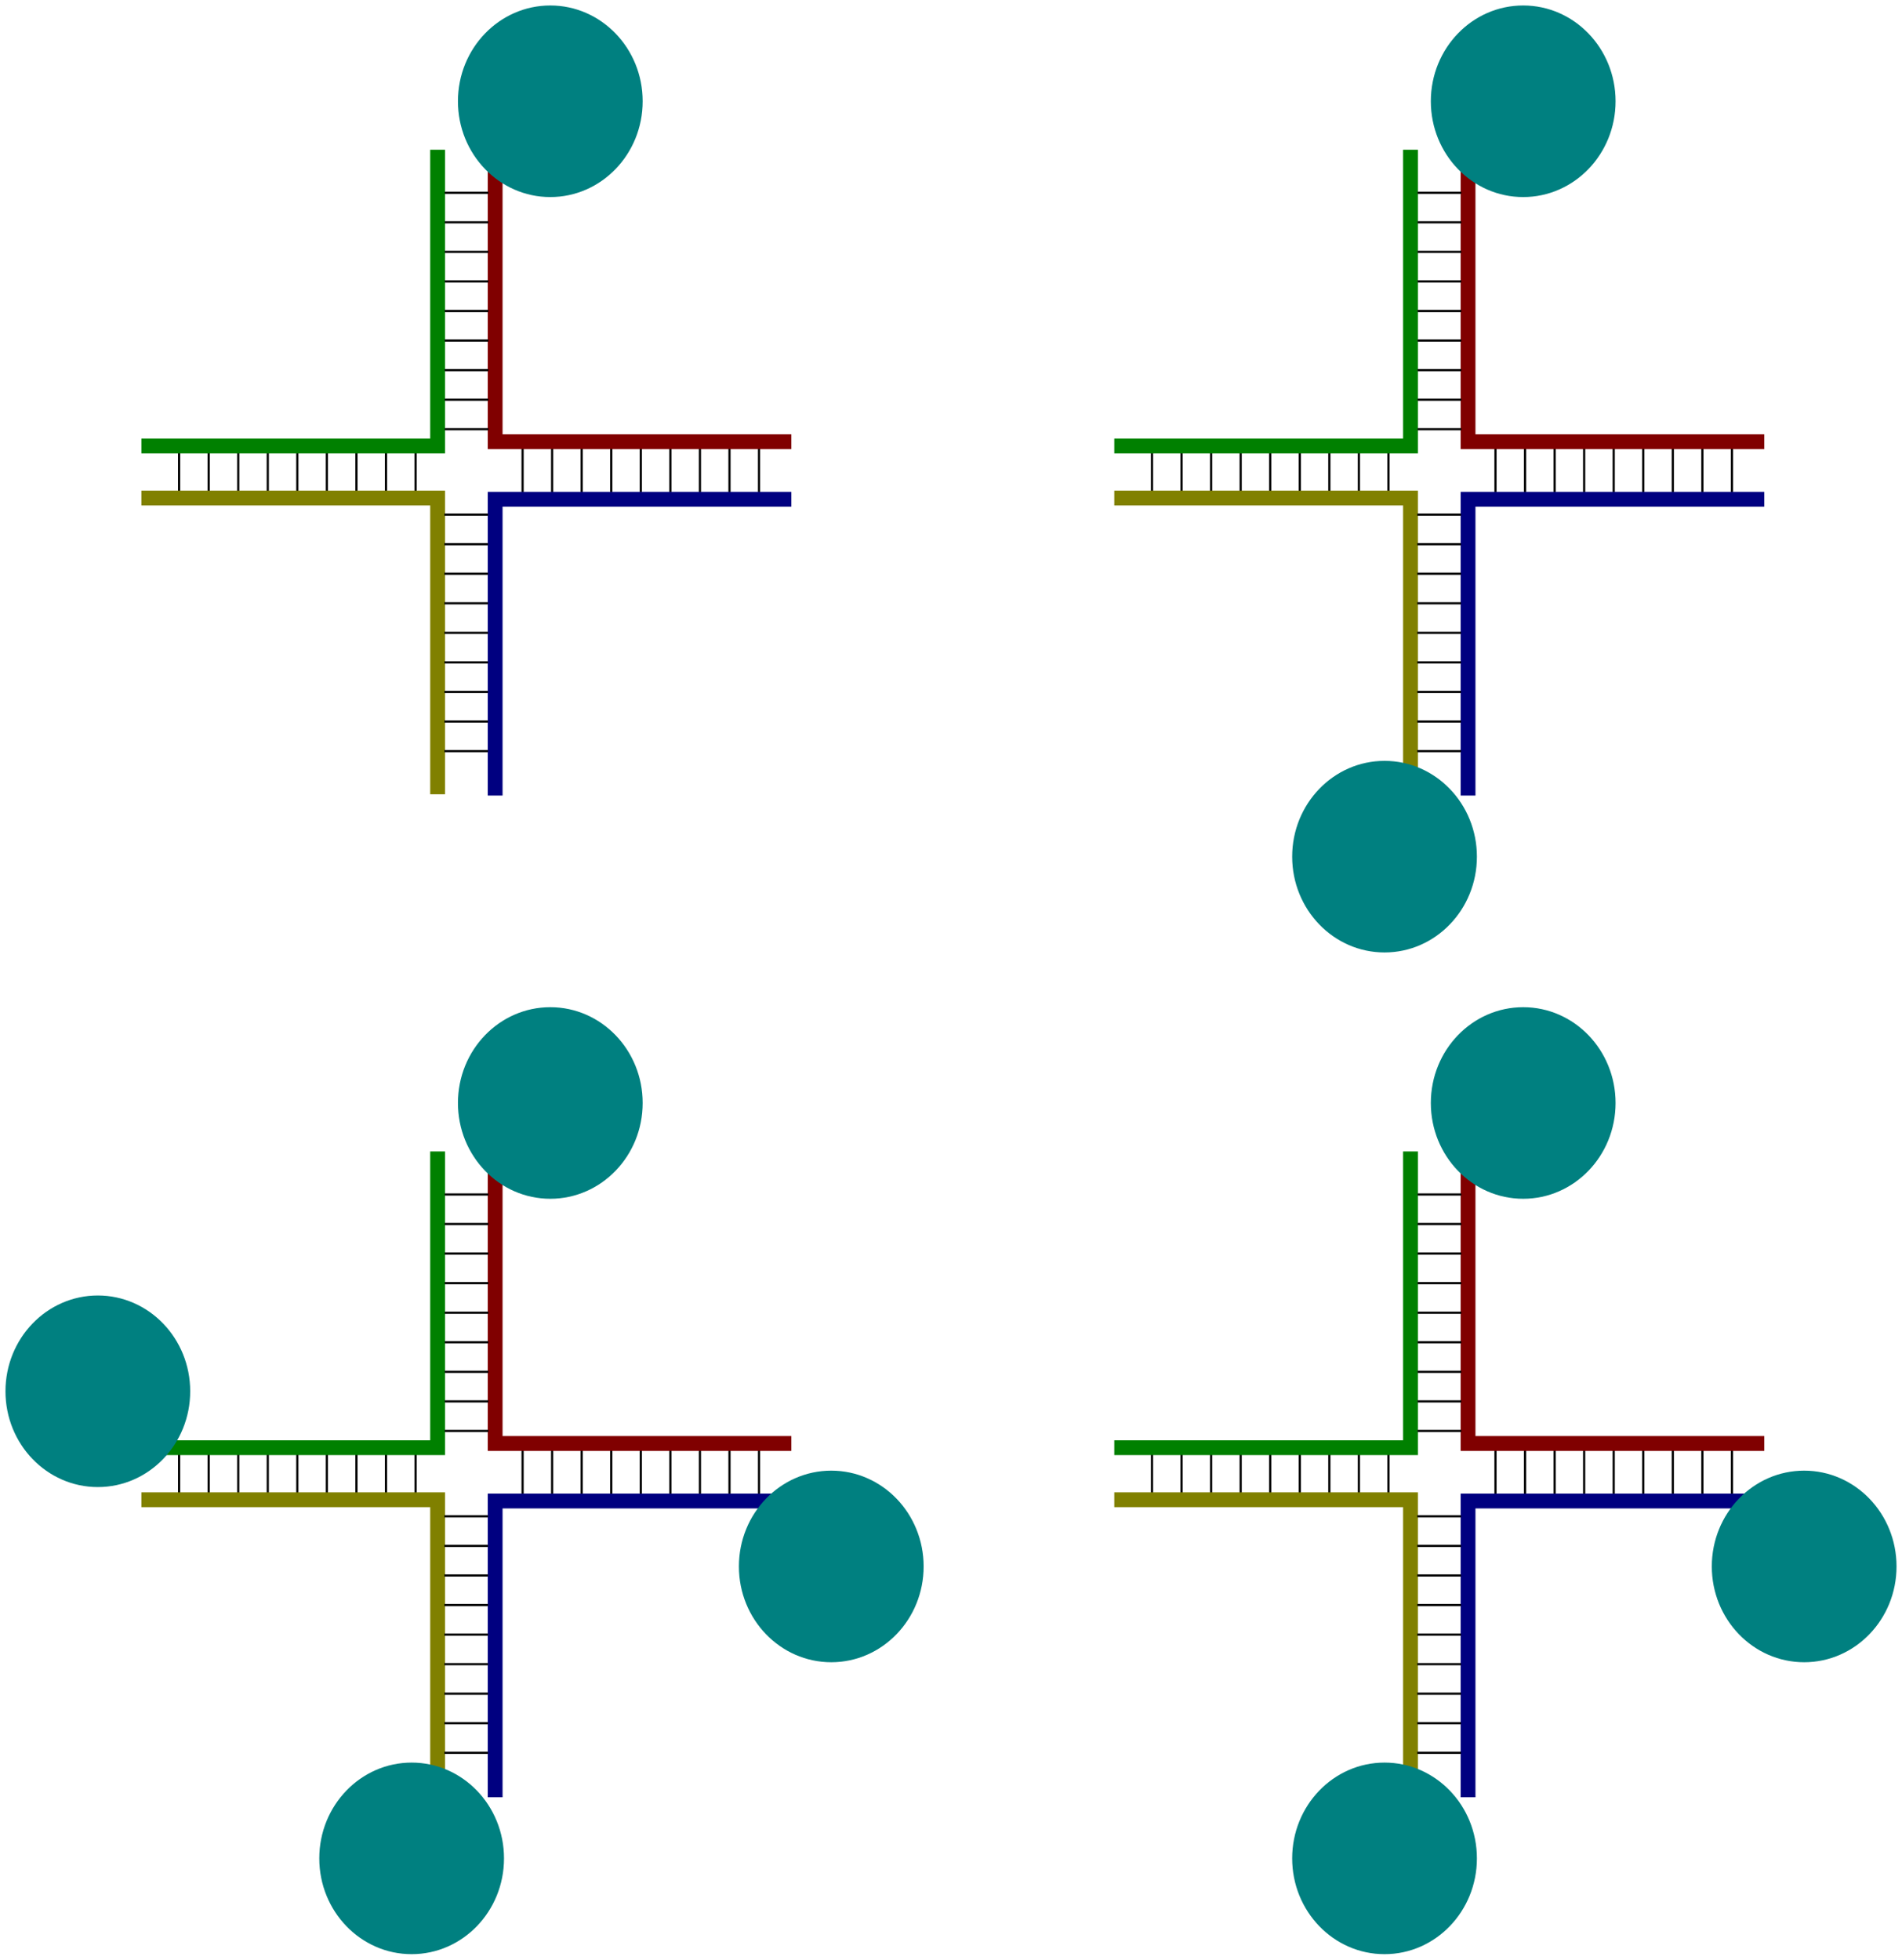 <?xml version="1.0" encoding="UTF-8" standalone="no"?>
<!-- Created with Inkscape (http://www.inkscape.org/) -->

<svg
   xmlns:dc="http://purl.org/dc/elements/1.1/"
   xmlns:cc="http://creativecommons.org/ns#"
   xmlns:rdf="http://www.w3.org/1999/02/22-rdf-syntax-ns#"
   xmlns:svg="http://www.w3.org/2000/svg"
   xmlns="http://www.w3.org/2000/svg"
   xmlns:sodipodi="http://sodipodi.sourceforge.net/DTD/sodipodi-0.dtd"
   xmlns:inkscape="http://www.inkscape.org/namespaces/inkscape"
   width="3475"
   height="3580"
   id="svg2"
   version="1.1"
   inkscape:version="0.48.4 r9939"
   sodipodi:docname="holliday_junction_labelling.svg">
  <defs
     id="defs4" />
  <sodipodi:namedview
     id="base"
     pagecolor="#ffffff"
     bordercolor="#666666"
     borderopacity="1.0"
     inkscape:pageopacity="0.0"
     inkscape:pageshadow="2"
     inkscape:zoom="0.15"
     inkscape:cx="3168.6925"
     inkscape:cy="1794.1521"
     inkscape:document-units="px"
     inkscape:current-layer="layer1"
     showgrid="false"
     inkscape:showpageshadow="false"
     fit-margin-top="10"
     fit-margin-left="10"
     fit-margin-right="10"
     fit-margin-bottom="10"
     inkscape:window-width="1301"
     inkscape:window-height="744"
     inkscape:window-x="65"
     inkscape:window-y="24"
     inkscape:window-maximized="1">
    <inkscape:grid
       type="xygrid"
       id="grid2985"
       empspacing="5"
       visible="true"
       enabled="true"
       snapvisiblegridlinesonly="true"
       originx="4661.078px"
       originy="2204.377px" />
  </sodipodi:namedview>
  <g
     inkscape:label="Layer 1"
     inkscape:groupmode="layer"
     id="layer1"
     transform="translate(4661.078,323.26)">
    <g
       transform="translate(-1762.923,1631.663)"
       id="g4184-49">
      <path
         inkscape:connector-curvature="0"
         id="path3796-81"
         d="m -3.871,694.242 c 0,80 0,80 0,80"
         style="fill:none;stroke:#000000;stroke-width:4;stroke-linecap:butt;stroke-linejoin:miter;stroke-miterlimit:4;stroke-opacity:1;stroke-dasharray:none" />
      <path
         inkscape:connector-curvature="0"
         id="path3796-6-6"
         d="m -57.871,694.242 c 0,80 0,80 0,80"
         style="fill:none;stroke:#000000;stroke-width:4;stroke-linecap:butt;stroke-linejoin:miter;stroke-miterlimit:4;stroke-opacity:1;stroke-dasharray:none" />
      <path
         inkscape:connector-curvature="0"
         id="path3796-8-39"
         d="m 212.129,694.242 c 0,80 0,80 0,80"
         style="fill:none;stroke:#000000;stroke-width:4;stroke-linecap:butt;stroke-linejoin:miter;stroke-miterlimit:4;stroke-opacity:1;stroke-dasharray:none" />
      <path
         inkscape:connector-curvature="0"
         id="path3796-8-1-20"
         d="m 266.129,694.242 c 0,80 0,80 0,80"
         style="fill:none;stroke:#000000;stroke-width:4;stroke-linecap:butt;stroke-linejoin:miter;stroke-miterlimit:4;stroke-opacity:1;stroke-dasharray:none" />
      <path
         inkscape:connector-curvature="0"
         id="path3796-8-5-2"
         d="m 158.129,694.242 c 0,80 0,80 0,80"
         style="fill:none;stroke:#000000;stroke-width:4;stroke-linecap:butt;stroke-linejoin:miter;stroke-miterlimit:4;stroke-opacity:1;stroke-dasharray:none" />
      <path
         inkscape:connector-curvature="0"
         id="path3796-8-3-7"
         d="m 104.129,694.242 c 0,80 0,80 0,80"
         style="fill:none;stroke:#000000;stroke-width:4;stroke-linecap:butt;stroke-linejoin:miter;stroke-miterlimit:4;stroke-opacity:1;stroke-dasharray:none" />
      <path
         inkscape:connector-curvature="0"
         id="path3796-8-6-4"
         d="m 50.129,694.242 c 0,80 0,80 0,80"
         style="fill:none;stroke:#000000;stroke-width:4;stroke-linecap:butt;stroke-linejoin:miter;stroke-miterlimit:4;stroke-opacity:1;stroke-dasharray:none" />
      <path
         inkscape:connector-curvature="0"
         id="path3796-8-0-7"
         d="m -111.871,694.242 c 0,80 0,80 0,80"
         style="fill:none;stroke:#000000;stroke-width:4;stroke-linecap:butt;stroke-linejoin:miter;stroke-miterlimit:4;stroke-opacity:1;stroke-dasharray:none" />
      <path
         inkscape:connector-curvature="0"
         id="path3796-8-9-0"
         d="m -165.871,694.242 c 0,80 0,80 0,80"
         style="fill:none;stroke:#000000;stroke-width:4;stroke-linecap:butt;stroke-linejoin:miter;stroke-miterlimit:4;stroke-opacity:1;stroke-dasharray:none" />
      <path
         inkscape:connector-curvature="0"
         id="path3796-8-30-7"
         d="m -361.419,698.62 c 0,80 0,80 0,80"
         style="fill:none;stroke:#000000;stroke-width:4;stroke-linecap:butt;stroke-linejoin:miter;stroke-miterlimit:4;stroke-opacity:1;stroke-dasharray:none" />
      <path
         inkscape:connector-curvature="0"
         id="path3796-8-99-8"
         d="m -415.419,698.62 c 0,80 0,80 0,80"
         style="fill:none;stroke:#000000;stroke-width:4;stroke-linecap:butt;stroke-linejoin:miter;stroke-miterlimit:4;stroke-opacity:1;stroke-dasharray:none" />
      <path
         inkscape:connector-curvature="0"
         id="path3796-8-94-4"
         d="m -469.419,698.62 c 0,80 0,80 0,80"
         style="fill:none;stroke:#000000;stroke-width:4;stroke-linecap:butt;stroke-linejoin:miter;stroke-miterlimit:4;stroke-opacity:1;stroke-dasharray:none" />
      <path
         inkscape:connector-curvature="0"
         id="path3796-8-8-2"
         d="m -523.419,698.62 c 0,80 0,80 0,80"
         style="fill:none;stroke:#000000;stroke-width:4;stroke-linecap:butt;stroke-linejoin:miter;stroke-miterlimit:4;stroke-opacity:1;stroke-dasharray:none" />
      <path
         inkscape:connector-curvature="0"
         id="path3796-8-36-9"
         d="m -577.419,698.62 c 0,80 0,80 0,80"
         style="fill:none;stroke:#000000;stroke-width:4;stroke-linecap:butt;stroke-linejoin:miter;stroke-miterlimit:4;stroke-opacity:1;stroke-dasharray:none" />
      <path
         inkscape:connector-curvature="0"
         id="path3796-8-90-3"
         d="m -631.419,698.62 c 0,80 0,80 0,80"
         style="fill:none;stroke:#000000;stroke-width:4;stroke-linecap:butt;stroke-linejoin:miter;stroke-miterlimit:4;stroke-opacity:1;stroke-dasharray:none" />
      <path
         inkscape:connector-curvature="0"
         id="path3796-8-97-0"
         d="m -685.419,698.62 c 0,80 0,80 0,80"
         style="fill:none;stroke:#000000;stroke-width:4;stroke-linecap:butt;stroke-linejoin:miter;stroke-miterlimit:4;stroke-opacity:1;stroke-dasharray:none" />
      <path
         inkscape:connector-curvature="0"
         id="path3796-8-65-60"
         d="m -739.419,698.62 c 0,80 0,80 0,80"
         style="fill:none;stroke:#000000;stroke-width:4;stroke-linecap:butt;stroke-linejoin:miter;stroke-miterlimit:4;stroke-opacity:1;stroke-dasharray:none" />
      <path
         inkscape:connector-curvature="0"
         id="path3796-8-4-2"
         d="m -793.419,698.62 c 0,80 0,80 0,80"
         style="fill:none;stroke:#000000;stroke-width:4;stroke-linecap:butt;stroke-linejoin:miter;stroke-miterlimit:4;stroke-opacity:1;stroke-dasharray:none" />
      <path
         inkscape:connector-curvature="0"
         id="path2987-6"
         d="m -215.999,140.892 0,541.184 541.184,0 0,0"
         style="fill:none;stroke:#800000;stroke-width:27.059;stroke-linecap:butt;stroke-linejoin:miter;stroke-miterlimit:4;stroke-opacity:1;stroke-dasharray:none" />
      <path
         inkscape:connector-curvature="0"
         id="path2987-9-9"
         d="m -321.144,148.623 0,541.184 -541.184,0 0,0"
         style="fill:none;stroke:#008000;stroke-width:27.059;stroke-linecap:butt;stroke-linejoin:miter;stroke-miterlimit:4;stroke-opacity:1;stroke-dasharray:none" />
      <path
         inkscape:connector-curvature="0"
         id="path2987-0-8"
         d="m -215.999,1328.404 0,-541.184 541.184,0 0,0"
         style="fill:none;stroke:#000080;stroke-width:27.059;stroke-linecap:butt;stroke-linejoin:miter;stroke-miterlimit:4;stroke-opacity:1;stroke-dasharray:none" />
      <path
         inkscape:connector-curvature="0"
         id="path2987-9-6-3"
         d="m -321.144,1326.085 0,-541.184 -541.184,0 0,0"
         style="fill:none;stroke:#808000;stroke-width:27.059;stroke-linecap:butt;stroke-linejoin:miter;stroke-miterlimit:4;stroke-opacity:1;stroke-dasharray:none" />
      <path
         inkscape:connector-curvature="0"
         id="path3796-37-1"
         d="m -308.857,1247.219 c 80,0 80,0 80,0"
         style="fill:none;stroke:#000000;stroke-width:4;stroke-linecap:butt;stroke-linejoin:miter;stroke-miterlimit:4;stroke-opacity:1;stroke-dasharray:none" />
      <path
         inkscape:connector-curvature="0"
         id="path3796-01-0"
         d="m -308.857,1193.219 c 80,0 80,0 80,0"
         style="fill:none;stroke:#000000;stroke-width:4;stroke-linecap:butt;stroke-linejoin:miter;stroke-miterlimit:4;stroke-opacity:1;stroke-dasharray:none" />
      <path
         inkscape:connector-curvature="0"
         id="path3796-5-9"
         d="m -308.857,1139.219 c 80,0 80,0 80,0"
         style="fill:none;stroke:#000000;stroke-width:4;stroke-linecap:butt;stroke-linejoin:miter;stroke-miterlimit:4;stroke-opacity:1;stroke-dasharray:none" />
      <path
         inkscape:connector-curvature="0"
         id="path3796-47-7"
         d="m -308.857,1085.219 c 80,0 80,0 80,0"
         style="fill:none;stroke:#000000;stroke-width:4;stroke-linecap:butt;stroke-linejoin:miter;stroke-miterlimit:4;stroke-opacity:1;stroke-dasharray:none" />
      <path
         inkscape:connector-curvature="0"
         id="path3796-791-20"
         d="m -308.857,1031.219 c 80,0 80,0 80,0"
         style="fill:none;stroke:#000000;stroke-width:4;stroke-linecap:butt;stroke-linejoin:miter;stroke-miterlimit:4;stroke-opacity:1;stroke-dasharray:none" />
      <path
         inkscape:connector-curvature="0"
         id="path3796-373-8"
         d="m -308.857,977.219 c 80,0 80,0 80,0"
         style="fill:none;stroke:#000000;stroke-width:4;stroke-linecap:butt;stroke-linejoin:miter;stroke-miterlimit:4;stroke-opacity:1;stroke-dasharray:none" />
      <path
         inkscape:connector-curvature="0"
         id="path3796-11-8"
         d="m -308.857,923.219 c 80,0 80,0 80,0"
         style="fill:none;stroke:#000000;stroke-width:4;stroke-linecap:butt;stroke-linejoin:miter;stroke-miterlimit:4;stroke-opacity:1;stroke-dasharray:none" />
      <path
         inkscape:connector-curvature="0"
         id="path3796-41-5"
         d="m -308.857,869.219 c 80,0 80,0 80,0"
         style="fill:none;stroke:#000000;stroke-width:4;stroke-linecap:butt;stroke-linejoin:miter;stroke-miterlimit:4;stroke-opacity:1;stroke-dasharray:none" />
      <path
         inkscape:connector-curvature="0"
         id="path3796-790-0"
         d="m -308.857,815.219 c 80,0 80,0 80,0"
         style="fill:none;stroke:#000000;stroke-width:4;stroke-linecap:butt;stroke-linejoin:miter;stroke-miterlimit:4;stroke-opacity:1;stroke-dasharray:none" />
      <path
         inkscape:connector-curvature="0"
         id="path3796-49-0"
         d="m -308.214,659.219 c 80,0 80,0 80,0"
         style="fill:none;stroke:#000000;stroke-width:4;stroke-linecap:butt;stroke-linejoin:miter;stroke-miterlimit:4;stroke-opacity:1;stroke-dasharray:none" />
      <path
         inkscape:connector-curvature="0"
         id="path3796-38-5"
         d="m -308.214,605.219 c 80,0 80,0 80,0"
         style="fill:none;stroke:#000000;stroke-width:4;stroke-linecap:butt;stroke-linejoin:miter;stroke-miterlimit:4;stroke-opacity:1;stroke-dasharray:none" />
      <path
         inkscape:connector-curvature="0"
         id="path3796-42-4"
         d="m -308.214,551.219 c 80,0 80,0 80,0"
         style="fill:none;stroke:#000000;stroke-width:4;stroke-linecap:butt;stroke-linejoin:miter;stroke-miterlimit:4;stroke-opacity:1;stroke-dasharray:none" />
      <path
         inkscape:connector-curvature="0"
         id="path3796-95-8"
         d="m -308.214,497.219 c 80,0 80,0 80,0"
         style="fill:none;stroke:#000000;stroke-width:4;stroke-linecap:butt;stroke-linejoin:miter;stroke-miterlimit:4;stroke-opacity:1;stroke-dasharray:none" />
      <path
         inkscape:connector-curvature="0"
         id="path3796-175-9"
         d="m -308.214,443.219 c 80,0 80,0 80,0"
         style="fill:none;stroke:#000000;stroke-width:4;stroke-linecap:butt;stroke-linejoin:miter;stroke-miterlimit:4;stroke-opacity:1;stroke-dasharray:none" />
      <path
         inkscape:connector-curvature="0"
         id="path3796-65-30"
         d="m -308.214,389.219 c 80,0 80,0 80,0"
         style="fill:none;stroke:#000000;stroke-width:4;stroke-linecap:butt;stroke-linejoin:miter;stroke-miterlimit:4;stroke-opacity:1;stroke-dasharray:none" />
      <path
         inkscape:connector-curvature="0"
         id="path3796-89-8"
         d="m -308.214,335.219 c 80,0 80,0 80,0"
         style="fill:none;stroke:#000000;stroke-width:4;stroke-linecap:butt;stroke-linejoin:miter;stroke-miterlimit:4;stroke-opacity:1;stroke-dasharray:none" />
      <path
         inkscape:connector-curvature="0"
         id="path3796-24-1"
         d="m -308.214,281.219 c 80,0 80,0 80,0"
         style="fill:none;stroke:#000000;stroke-width:4;stroke-linecap:butt;stroke-linejoin:miter;stroke-miterlimit:4;stroke-opacity:1;stroke-dasharray:none" />
      <path
         inkscape:connector-curvature="0"
         id="path3796-894-72"
         d="m -308.214,227.219 c 80,0 80,0 80,0"
         style="fill:none;stroke:#000000;stroke-width:4;stroke-linecap:butt;stroke-linejoin:miter;stroke-miterlimit:4;stroke-opacity:1;stroke-dasharray:none" />
    </g>
    <path
       sodipodi:type="arc"
       style="fill:#008080;fill-opacity:1;stroke:none"
       id="path4730-6"
       sodipodi:cx="-1381.25"
       sodipodi:cy="490.84787"
       sodipodi:rx="168.75"
       sodipodi:ry="175"
       d="m -1212.5,490.848 c 0,96.65 -75.552,175 -168.75,175 -93.198,0 -168.75,-78.35 -168.75,-175 0,-96.65 75.552,-175 168.75,-175 93.198,0 168.75,78.35 168.75,175 z"
       transform="translate(-496.911,1200.892)" />
    <path
       sodipodi:type="arc"
       style="fill:#008080;fill-opacity:1;stroke:none"
       id="path4730"
       sodipodi:cx="-1381.25"
       sodipodi:cy="490.84787"
       sodipodi:rx="168.75"
       sodipodi:ry="175"
       d="m -1212.5,490.848 c 0,96.65 -75.552,175 -168.75,175 -93.198,0 -168.75,-78.35 -168.75,-175 0,-96.65 75.552,-175 168.75,-175 93.198,0 168.75,78.35 168.75,175 z"
       transform="translate(16.422,2047.559)" />
    <path
       sodipodi:type="arc"
       style="fill:#008080;fill-opacity:1;stroke:none"
       id="path4730-7"
       sodipodi:cx="-1381.25"
       sodipodi:cy="490.84787"
       sodipodi:rx="168.75"
       sodipodi:ry="175"
       d="m -1212.5,490.848 c 0,96.65 -75.552,175 -168.75,175 -93.198,0 -168.75,-78.35 -168.75,-175 0,-96.65 75.552,-175 168.75,-175 93.198,0 168.75,78.35 168.75,175 z"
       transform="translate(-750.244,2580.892)" />
    <g
       transform="translate(-3540.423,-198.337)"
       id="g4184-49-1">
      <path
         inkscape:connector-curvature="0"
         id="path3796-81-0"
         d="m -3.871,694.242 c 0,80 0,80 0,80"
         style="fill:none;stroke:#000000;stroke-width:4;stroke-linecap:butt;stroke-linejoin:miter;stroke-miterlimit:4;stroke-opacity:1;stroke-dasharray:none" />
      <path
         inkscape:connector-curvature="0"
         id="path3796-6-6-0"
         d="m -57.871,694.242 c 0,80 0,80 0,80"
         style="fill:none;stroke:#000000;stroke-width:4;stroke-linecap:butt;stroke-linejoin:miter;stroke-miterlimit:4;stroke-opacity:1;stroke-dasharray:none" />
      <path
         inkscape:connector-curvature="0"
         id="path3796-8-39-3"
         d="m 212.129,694.242 c 0,80 0,80 0,80"
         style="fill:none;stroke:#000000;stroke-width:4;stroke-linecap:butt;stroke-linejoin:miter;stroke-miterlimit:4;stroke-opacity:1;stroke-dasharray:none" />
      <path
         inkscape:connector-curvature="0"
         id="path3796-8-1-20-7"
         d="m 266.129,694.242 c 0,80 0,80 0,80"
         style="fill:none;stroke:#000000;stroke-width:4;stroke-linecap:butt;stroke-linejoin:miter;stroke-miterlimit:4;stroke-opacity:1;stroke-dasharray:none" />
      <path
         inkscape:connector-curvature="0"
         id="path3796-8-5-2-8"
         d="m 158.129,694.242 c 0,80 0,80 0,80"
         style="fill:none;stroke:#000000;stroke-width:4;stroke-linecap:butt;stroke-linejoin:miter;stroke-miterlimit:4;stroke-opacity:1;stroke-dasharray:none" />
      <path
         inkscape:connector-curvature="0"
         id="path3796-8-3-7-8"
         d="m 104.129,694.242 c 0,80 0,80 0,80"
         style="fill:none;stroke:#000000;stroke-width:4;stroke-linecap:butt;stroke-linejoin:miter;stroke-miterlimit:4;stroke-opacity:1;stroke-dasharray:none" />
      <path
         inkscape:connector-curvature="0"
         id="path3796-8-6-4-4"
         d="m 50.129,694.242 c 0,80 0,80 0,80"
         style="fill:none;stroke:#000000;stroke-width:4;stroke-linecap:butt;stroke-linejoin:miter;stroke-miterlimit:4;stroke-opacity:1;stroke-dasharray:none" />
      <path
         inkscape:connector-curvature="0"
         id="path3796-8-0-7-9"
         d="m -111.871,694.242 c 0,80 0,80 0,80"
         style="fill:none;stroke:#000000;stroke-width:4;stroke-linecap:butt;stroke-linejoin:miter;stroke-miterlimit:4;stroke-opacity:1;stroke-dasharray:none" />
      <path
         inkscape:connector-curvature="0"
         id="path3796-8-9-0-4"
         d="m -165.871,694.242 c 0,80 0,80 0,80"
         style="fill:none;stroke:#000000;stroke-width:4;stroke-linecap:butt;stroke-linejoin:miter;stroke-miterlimit:4;stroke-opacity:1;stroke-dasharray:none" />
      <path
         inkscape:connector-curvature="0"
         id="path3796-8-30-7-2"
         d="m -361.419,698.62 c 0,80 0,80 0,80"
         style="fill:none;stroke:#000000;stroke-width:4;stroke-linecap:butt;stroke-linejoin:miter;stroke-miterlimit:4;stroke-opacity:1;stroke-dasharray:none" />
      <path
         inkscape:connector-curvature="0"
         id="path3796-8-99-8-1"
         d="m -415.419,698.62 c 0,80 0,80 0,80"
         style="fill:none;stroke:#000000;stroke-width:4;stroke-linecap:butt;stroke-linejoin:miter;stroke-miterlimit:4;stroke-opacity:1;stroke-dasharray:none" />
      <path
         inkscape:connector-curvature="0"
         id="path3796-8-94-4-0"
         d="m -469.419,698.62 c 0,80 0,80 0,80"
         style="fill:none;stroke:#000000;stroke-width:4;stroke-linecap:butt;stroke-linejoin:miter;stroke-miterlimit:4;stroke-opacity:1;stroke-dasharray:none" />
      <path
         inkscape:connector-curvature="0"
         id="path3796-8-8-2-1"
         d="m -523.419,698.62 c 0,80 0,80 0,80"
         style="fill:none;stroke:#000000;stroke-width:4;stroke-linecap:butt;stroke-linejoin:miter;stroke-miterlimit:4;stroke-opacity:1;stroke-dasharray:none" />
      <path
         inkscape:connector-curvature="0"
         id="path3796-8-36-9-4"
         d="m -577.419,698.62 c 0,80 0,80 0,80"
         style="fill:none;stroke:#000000;stroke-width:4;stroke-linecap:butt;stroke-linejoin:miter;stroke-miterlimit:4;stroke-opacity:1;stroke-dasharray:none" />
      <path
         inkscape:connector-curvature="0"
         id="path3796-8-90-3-6"
         d="m -631.419,698.62 c 0,80 0,80 0,80"
         style="fill:none;stroke:#000000;stroke-width:4;stroke-linecap:butt;stroke-linejoin:miter;stroke-miterlimit:4;stroke-opacity:1;stroke-dasharray:none" />
      <path
         inkscape:connector-curvature="0"
         id="path3796-8-97-0-1"
         d="m -685.419,698.62 c 0,80 0,80 0,80"
         style="fill:none;stroke:#000000;stroke-width:4;stroke-linecap:butt;stroke-linejoin:miter;stroke-miterlimit:4;stroke-opacity:1;stroke-dasharray:none" />
      <path
         inkscape:connector-curvature="0"
         id="path3796-8-65-60-1"
         d="m -739.419,698.62 c 0,80 0,80 0,80"
         style="fill:none;stroke:#000000;stroke-width:4;stroke-linecap:butt;stroke-linejoin:miter;stroke-miterlimit:4;stroke-opacity:1;stroke-dasharray:none" />
      <path
         inkscape:connector-curvature="0"
         id="path3796-8-4-2-2"
         d="m -793.419,698.62 c 0,80 0,80 0,80"
         style="fill:none;stroke:#000000;stroke-width:4;stroke-linecap:butt;stroke-linejoin:miter;stroke-miterlimit:4;stroke-opacity:1;stroke-dasharray:none" />
      <path
         inkscape:connector-curvature="0"
         id="path2987-6-1"
         d="m -215.999,140.892 0,541.184 541.184,0 0,0"
         style="fill:none;stroke:#800000;stroke-width:27.059;stroke-linecap:butt;stroke-linejoin:miter;stroke-miterlimit:4;stroke-opacity:1;stroke-dasharray:none" />
      <path
         inkscape:connector-curvature="0"
         id="path2987-9-9-4"
         d="m -321.144,148.623 0,541.184 -541.184,0 0,0"
         style="fill:none;stroke:#008000;stroke-width:27.059;stroke-linecap:butt;stroke-linejoin:miter;stroke-miterlimit:4;stroke-opacity:1;stroke-dasharray:none" />
      <path
         inkscape:connector-curvature="0"
         id="path2987-0-8-4"
         d="m -215.999,1328.404 0,-541.184 541.184,0 0,0"
         style="fill:none;stroke:#000080;stroke-width:27.059;stroke-linecap:butt;stroke-linejoin:miter;stroke-miterlimit:4;stroke-opacity:1;stroke-dasharray:none" />
      <path
         inkscape:connector-curvature="0"
         id="path2987-9-6-3-1"
         d="m -321.144,1326.085 0,-541.184 -541.184,0 0,0"
         style="fill:none;stroke:#808000;stroke-width:27.059;stroke-linecap:butt;stroke-linejoin:miter;stroke-miterlimit:4;stroke-opacity:1;stroke-dasharray:none" />
      <path
         inkscape:connector-curvature="0"
         id="path3796-37-1-9"
         d="m -308.857,1247.219 c 80,0 80,0 80,0"
         style="fill:none;stroke:#000000;stroke-width:4;stroke-linecap:butt;stroke-linejoin:miter;stroke-miterlimit:4;stroke-opacity:1;stroke-dasharray:none" />
      <path
         inkscape:connector-curvature="0"
         id="path3796-01-0-0"
         d="m -308.857,1193.219 c 80,0 80,0 80,0"
         style="fill:none;stroke:#000000;stroke-width:4;stroke-linecap:butt;stroke-linejoin:miter;stroke-miterlimit:4;stroke-opacity:1;stroke-dasharray:none" />
      <path
         inkscape:connector-curvature="0"
         id="path3796-5-9-1"
         d="m -308.857,1139.219 c 80,0 80,0 80,0"
         style="fill:none;stroke:#000000;stroke-width:4;stroke-linecap:butt;stroke-linejoin:miter;stroke-miterlimit:4;stroke-opacity:1;stroke-dasharray:none" />
      <path
         inkscape:connector-curvature="0"
         id="path3796-47-7-1"
         d="m -308.857,1085.219 c 80,0 80,0 80,0"
         style="fill:none;stroke:#000000;stroke-width:4;stroke-linecap:butt;stroke-linejoin:miter;stroke-miterlimit:4;stroke-opacity:1;stroke-dasharray:none" />
      <path
         inkscape:connector-curvature="0"
         id="path3796-791-20-8"
         d="m -308.857,1031.219 c 80,0 80,0 80,0"
         style="fill:none;stroke:#000000;stroke-width:4;stroke-linecap:butt;stroke-linejoin:miter;stroke-miterlimit:4;stroke-opacity:1;stroke-dasharray:none" />
      <path
         inkscape:connector-curvature="0"
         id="path3796-373-8-1"
         d="m -308.857,977.219 c 80,0 80,0 80,0"
         style="fill:none;stroke:#000000;stroke-width:4;stroke-linecap:butt;stroke-linejoin:miter;stroke-miterlimit:4;stroke-opacity:1;stroke-dasharray:none" />
      <path
         inkscape:connector-curvature="0"
         id="path3796-11-8-9"
         d="m -308.857,923.219 c 80,0 80,0 80,0"
         style="fill:none;stroke:#000000;stroke-width:4;stroke-linecap:butt;stroke-linejoin:miter;stroke-miterlimit:4;stroke-opacity:1;stroke-dasharray:none" />
      <path
         inkscape:connector-curvature="0"
         id="path3796-41-5-0"
         d="m -308.857,869.219 c 80,0 80,0 80,0"
         style="fill:none;stroke:#000000;stroke-width:4;stroke-linecap:butt;stroke-linejoin:miter;stroke-miterlimit:4;stroke-opacity:1;stroke-dasharray:none" />
      <path
         inkscape:connector-curvature="0"
         id="path3796-790-0-2"
         d="m -308.857,815.219 c 80,0 80,0 80,0"
         style="fill:none;stroke:#000000;stroke-width:4;stroke-linecap:butt;stroke-linejoin:miter;stroke-miterlimit:4;stroke-opacity:1;stroke-dasharray:none" />
      <path
         inkscape:connector-curvature="0"
         id="path3796-49-0-9"
         d="m -308.214,659.219 c 80,0 80,0 80,0"
         style="fill:none;stroke:#000000;stroke-width:4;stroke-linecap:butt;stroke-linejoin:miter;stroke-miterlimit:4;stroke-opacity:1;stroke-dasharray:none" />
      <path
         inkscape:connector-curvature="0"
         id="path3796-38-5-0"
         d="m -308.214,605.219 c 80,0 80,0 80,0"
         style="fill:none;stroke:#000000;stroke-width:4;stroke-linecap:butt;stroke-linejoin:miter;stroke-miterlimit:4;stroke-opacity:1;stroke-dasharray:none" />
      <path
         inkscape:connector-curvature="0"
         id="path3796-42-4-8"
         d="m -308.214,551.219 c 80,0 80,0 80,0"
         style="fill:none;stroke:#000000;stroke-width:4;stroke-linecap:butt;stroke-linejoin:miter;stroke-miterlimit:4;stroke-opacity:1;stroke-dasharray:none" />
      <path
         inkscape:connector-curvature="0"
         id="path3796-95-8-9"
         d="m -308.214,497.219 c 80,0 80,0 80,0"
         style="fill:none;stroke:#000000;stroke-width:4;stroke-linecap:butt;stroke-linejoin:miter;stroke-miterlimit:4;stroke-opacity:1;stroke-dasharray:none" />
      <path
         inkscape:connector-curvature="0"
         id="path3796-175-9-8"
         d="m -308.214,443.219 c 80,0 80,0 80,0"
         style="fill:none;stroke:#000000;stroke-width:4;stroke-linecap:butt;stroke-linejoin:miter;stroke-miterlimit:4;stroke-opacity:1;stroke-dasharray:none" />
      <path
         inkscape:connector-curvature="0"
         id="path3796-65-30-6"
         d="m -308.214,389.219 c 80,0 80,0 80,0"
         style="fill:none;stroke:#000000;stroke-width:4;stroke-linecap:butt;stroke-linejoin:miter;stroke-miterlimit:4;stroke-opacity:1;stroke-dasharray:none" />
      <path
         inkscape:connector-curvature="0"
         id="path3796-89-8-3"
         d="m -308.214,335.219 c 80,0 80,0 80,0"
         style="fill:none;stroke:#000000;stroke-width:4;stroke-linecap:butt;stroke-linejoin:miter;stroke-miterlimit:4;stroke-opacity:1;stroke-dasharray:none" />
      <path
         inkscape:connector-curvature="0"
         id="path3796-24-1-7"
         d="m -308.214,281.219 c 80,0 80,0 80,0"
         style="fill:none;stroke:#000000;stroke-width:4;stroke-linecap:butt;stroke-linejoin:miter;stroke-miterlimit:4;stroke-opacity:1;stroke-dasharray:none" />
      <path
         inkscape:connector-curvature="0"
         id="path3796-894-72-3"
         d="m -308.214,227.219 c 80,0 80,0 80,0"
         style="fill:none;stroke:#000000;stroke-width:4;stroke-linecap:butt;stroke-linejoin:miter;stroke-miterlimit:4;stroke-opacity:1;stroke-dasharray:none" />
    </g>
    <path
       sodipodi:type="arc"
       style="fill:#008080;fill-opacity:1;stroke:none"
       id="path4730-6-7"
       sodipodi:cx="-1381.25"
       sodipodi:cy="490.84787"
       sodipodi:rx="168.75"
       sodipodi:ry="175"
       d="m -1212.5,490.848 c 0,96.65 -75.552,175 -168.75,175 -93.198,0 -168.75,-78.35 -168.75,-175 0,-96.65 75.552,-175 168.75,-175 93.198,0 168.75,78.35 168.75,175 z"
       transform="translate(-2274.411,-629.108)" />
    <g
       transform="translate(-1762.923,-198.337)"
       id="g4184-49-12">
      <path
         inkscape:connector-curvature="0"
         id="path3796-81-6"
         d="m -3.871,694.242 c 0,80 0,80 0,80"
         style="fill:none;stroke:#000000;stroke-width:4;stroke-linecap:butt;stroke-linejoin:miter;stroke-miterlimit:4;stroke-opacity:1;stroke-dasharray:none" />
      <path
         inkscape:connector-curvature="0"
         id="path3796-6-6-3"
         d="m -57.871,694.242 c 0,80 0,80 0,80"
         style="fill:none;stroke:#000000;stroke-width:4;stroke-linecap:butt;stroke-linejoin:miter;stroke-miterlimit:4;stroke-opacity:1;stroke-dasharray:none" />
      <path
         inkscape:connector-curvature="0"
         id="path3796-8-39-30"
         d="m 212.129,694.242 c 0,80 0,80 0,80"
         style="fill:none;stroke:#000000;stroke-width:4;stroke-linecap:butt;stroke-linejoin:miter;stroke-miterlimit:4;stroke-opacity:1;stroke-dasharray:none" />
      <path
         inkscape:connector-curvature="0"
         id="path3796-8-1-20-9"
         d="m 266.129,694.242 c 0,80 0,80 0,80"
         style="fill:none;stroke:#000000;stroke-width:4;stroke-linecap:butt;stroke-linejoin:miter;stroke-miterlimit:4;stroke-opacity:1;stroke-dasharray:none" />
      <path
         inkscape:connector-curvature="0"
         id="path3796-8-5-2-4"
         d="m 158.129,694.242 c 0,80 0,80 0,80"
         style="fill:none;stroke:#000000;stroke-width:4;stroke-linecap:butt;stroke-linejoin:miter;stroke-miterlimit:4;stroke-opacity:1;stroke-dasharray:none" />
      <path
         inkscape:connector-curvature="0"
         id="path3796-8-3-7-0"
         d="m 104.129,694.242 c 0,80 0,80 0,80"
         style="fill:none;stroke:#000000;stroke-width:4;stroke-linecap:butt;stroke-linejoin:miter;stroke-miterlimit:4;stroke-opacity:1;stroke-dasharray:none" />
      <path
         inkscape:connector-curvature="0"
         id="path3796-8-6-4-0"
         d="m 50.129,694.242 c 0,80 0,80 0,80"
         style="fill:none;stroke:#000000;stroke-width:4;stroke-linecap:butt;stroke-linejoin:miter;stroke-miterlimit:4;stroke-opacity:1;stroke-dasharray:none" />
      <path
         inkscape:connector-curvature="0"
         id="path3796-8-0-7-7"
         d="m -111.871,694.242 c 0,80 0,80 0,80"
         style="fill:none;stroke:#000000;stroke-width:4;stroke-linecap:butt;stroke-linejoin:miter;stroke-miterlimit:4;stroke-opacity:1;stroke-dasharray:none" />
      <path
         inkscape:connector-curvature="0"
         id="path3796-8-9-0-3"
         d="m -165.871,694.242 c 0,80 0,80 0,80"
         style="fill:none;stroke:#000000;stroke-width:4;stroke-linecap:butt;stroke-linejoin:miter;stroke-miterlimit:4;stroke-opacity:1;stroke-dasharray:none" />
      <path
         inkscape:connector-curvature="0"
         id="path3796-8-30-7-0"
         d="m -361.419,698.62 c 0,80 0,80 0,80"
         style="fill:none;stroke:#000000;stroke-width:4;stroke-linecap:butt;stroke-linejoin:miter;stroke-miterlimit:4;stroke-opacity:1;stroke-dasharray:none" />
      <path
         inkscape:connector-curvature="0"
         id="path3796-8-99-8-8"
         d="m -415.419,698.62 c 0,80 0,80 0,80"
         style="fill:none;stroke:#000000;stroke-width:4;stroke-linecap:butt;stroke-linejoin:miter;stroke-miterlimit:4;stroke-opacity:1;stroke-dasharray:none" />
      <path
         inkscape:connector-curvature="0"
         id="path3796-8-94-4-2"
         d="m -469.419,698.62 c 0,80 0,80 0,80"
         style="fill:none;stroke:#000000;stroke-width:4;stroke-linecap:butt;stroke-linejoin:miter;stroke-miterlimit:4;stroke-opacity:1;stroke-dasharray:none" />
      <path
         inkscape:connector-curvature="0"
         id="path3796-8-8-2-0"
         d="m -523.419,698.62 c 0,80 0,80 0,80"
         style="fill:none;stroke:#000000;stroke-width:4;stroke-linecap:butt;stroke-linejoin:miter;stroke-miterlimit:4;stroke-opacity:1;stroke-dasharray:none" />
      <path
         inkscape:connector-curvature="0"
         id="path3796-8-36-9-1"
         d="m -577.419,698.62 c 0,80 0,80 0,80"
         style="fill:none;stroke:#000000;stroke-width:4;stroke-linecap:butt;stroke-linejoin:miter;stroke-miterlimit:4;stroke-opacity:1;stroke-dasharray:none" />
      <path
         inkscape:connector-curvature="0"
         id="path3796-8-90-3-3"
         d="m -631.419,698.62 c 0,80 0,80 0,80"
         style="fill:none;stroke:#000000;stroke-width:4;stroke-linecap:butt;stroke-linejoin:miter;stroke-miterlimit:4;stroke-opacity:1;stroke-dasharray:none" />
      <path
         inkscape:connector-curvature="0"
         id="path3796-8-97-0-19"
         d="m -685.419,698.62 c 0,80 0,80 0,80"
         style="fill:none;stroke:#000000;stroke-width:4;stroke-linecap:butt;stroke-linejoin:miter;stroke-miterlimit:4;stroke-opacity:1;stroke-dasharray:none" />
      <path
         inkscape:connector-curvature="0"
         id="path3796-8-65-60-2"
         d="m -739.419,698.62 c 0,80 0,80 0,80"
         style="fill:none;stroke:#000000;stroke-width:4;stroke-linecap:butt;stroke-linejoin:miter;stroke-miterlimit:4;stroke-opacity:1;stroke-dasharray:none" />
      <path
         inkscape:connector-curvature="0"
         id="path3796-8-4-2-1"
         d="m -793.419,698.62 c 0,80 0,80 0,80"
         style="fill:none;stroke:#000000;stroke-width:4;stroke-linecap:butt;stroke-linejoin:miter;stroke-miterlimit:4;stroke-opacity:1;stroke-dasharray:none" />
      <path
         inkscape:connector-curvature="0"
         id="path2987-6-5"
         d="m -215.999,140.892 0,541.184 541.184,0 0,0"
         style="fill:none;stroke:#800000;stroke-width:27.059;stroke-linecap:butt;stroke-linejoin:miter;stroke-miterlimit:4;stroke-opacity:1;stroke-dasharray:none" />
      <path
         inkscape:connector-curvature="0"
         id="path2987-9-9-8"
         d="m -321.144,148.623 0,541.184 -541.184,0 0,0"
         style="fill:none;stroke:#008000;stroke-width:27.059;stroke-linecap:butt;stroke-linejoin:miter;stroke-miterlimit:4;stroke-opacity:1;stroke-dasharray:none" />
      <path
         inkscape:connector-curvature="0"
         id="path2987-0-8-9"
         d="m -215.999,1328.404 0,-541.184 541.184,0 0,0"
         style="fill:none;stroke:#000080;stroke-width:27.059;stroke-linecap:butt;stroke-linejoin:miter;stroke-miterlimit:4;stroke-opacity:1;stroke-dasharray:none" />
      <path
         inkscape:connector-curvature="0"
         id="path2987-9-6-3-0"
         d="m -321.144,1326.085 0,-541.184 -541.184,0 0,0"
         style="fill:none;stroke:#808000;stroke-width:27.059;stroke-linecap:butt;stroke-linejoin:miter;stroke-miterlimit:4;stroke-opacity:1;stroke-dasharray:none" />
      <path
         inkscape:connector-curvature="0"
         id="path3796-37-1-5"
         d="m -308.857,1247.219 c 80,0 80,0 80,0"
         style="fill:none;stroke:#000000;stroke-width:4;stroke-linecap:butt;stroke-linejoin:miter;stroke-miterlimit:4;stroke-opacity:1;stroke-dasharray:none" />
      <path
         inkscape:connector-curvature="0"
         id="path3796-01-0-05"
         d="m -308.857,1193.219 c 80,0 80,0 80,0"
         style="fill:none;stroke:#000000;stroke-width:4;stroke-linecap:butt;stroke-linejoin:miter;stroke-miterlimit:4;stroke-opacity:1;stroke-dasharray:none" />
      <path
         inkscape:connector-curvature="0"
         id="path3796-5-9-6"
         d="m -308.857,1139.219 c 80,0 80,0 80,0"
         style="fill:none;stroke:#000000;stroke-width:4;stroke-linecap:butt;stroke-linejoin:miter;stroke-miterlimit:4;stroke-opacity:1;stroke-dasharray:none" />
      <path
         inkscape:connector-curvature="0"
         id="path3796-47-7-5"
         d="m -308.857,1085.219 c 80,0 80,0 80,0"
         style="fill:none;stroke:#000000;stroke-width:4;stroke-linecap:butt;stroke-linejoin:miter;stroke-miterlimit:4;stroke-opacity:1;stroke-dasharray:none" />
      <path
         inkscape:connector-curvature="0"
         id="path3796-791-20-6"
         d="m -308.857,1031.219 c 80,0 80,0 80,0"
         style="fill:none;stroke:#000000;stroke-width:4;stroke-linecap:butt;stroke-linejoin:miter;stroke-miterlimit:4;stroke-opacity:1;stroke-dasharray:none" />
      <path
         inkscape:connector-curvature="0"
         id="path3796-373-8-0"
         d="m -308.857,977.219 c 80,0 80,0 80,0"
         style="fill:none;stroke:#000000;stroke-width:4;stroke-linecap:butt;stroke-linejoin:miter;stroke-miterlimit:4;stroke-opacity:1;stroke-dasharray:none" />
      <path
         inkscape:connector-curvature="0"
         id="path3796-11-8-1"
         d="m -308.857,923.219 c 80,0 80,0 80,0"
         style="fill:none;stroke:#000000;stroke-width:4;stroke-linecap:butt;stroke-linejoin:miter;stroke-miterlimit:4;stroke-opacity:1;stroke-dasharray:none" />
      <path
         inkscape:connector-curvature="0"
         id="path3796-41-5-1"
         d="m -308.857,869.219 c 80,0 80,0 80,0"
         style="fill:none;stroke:#000000;stroke-width:4;stroke-linecap:butt;stroke-linejoin:miter;stroke-miterlimit:4;stroke-opacity:1;stroke-dasharray:none" />
      <path
         inkscape:connector-curvature="0"
         id="path3796-790-0-5"
         d="m -308.857,815.219 c 80,0 80,0 80,0"
         style="fill:none;stroke:#000000;stroke-width:4;stroke-linecap:butt;stroke-linejoin:miter;stroke-miterlimit:4;stroke-opacity:1;stroke-dasharray:none" />
      <path
         inkscape:connector-curvature="0"
         id="path3796-49-0-4"
         d="m -308.214,659.219 c 80,0 80,0 80,0"
         style="fill:none;stroke:#000000;stroke-width:4;stroke-linecap:butt;stroke-linejoin:miter;stroke-miterlimit:4;stroke-opacity:1;stroke-dasharray:none" />
      <path
         inkscape:connector-curvature="0"
         id="path3796-38-5-3"
         d="m -308.214,605.219 c 80,0 80,0 80,0"
         style="fill:none;stroke:#000000;stroke-width:4;stroke-linecap:butt;stroke-linejoin:miter;stroke-miterlimit:4;stroke-opacity:1;stroke-dasharray:none" />
      <path
         inkscape:connector-curvature="0"
         id="path3796-42-4-1"
         d="m -308.214,551.219 c 80,0 80,0 80,0"
         style="fill:none;stroke:#000000;stroke-width:4;stroke-linecap:butt;stroke-linejoin:miter;stroke-miterlimit:4;stroke-opacity:1;stroke-dasharray:none" />
      <path
         inkscape:connector-curvature="0"
         id="path3796-95-8-4"
         d="m -308.214,497.219 c 80,0 80,0 80,0"
         style="fill:none;stroke:#000000;stroke-width:4;stroke-linecap:butt;stroke-linejoin:miter;stroke-miterlimit:4;stroke-opacity:1;stroke-dasharray:none" />
      <path
         inkscape:connector-curvature="0"
         id="path3796-175-9-3"
         d="m -308.214,443.219 c 80,0 80,0 80,0"
         style="fill:none;stroke:#000000;stroke-width:4;stroke-linecap:butt;stroke-linejoin:miter;stroke-miterlimit:4;stroke-opacity:1;stroke-dasharray:none" />
      <path
         inkscape:connector-curvature="0"
         id="path3796-65-30-9"
         d="m -308.214,389.219 c 80,0 80,0 80,0"
         style="fill:none;stroke:#000000;stroke-width:4;stroke-linecap:butt;stroke-linejoin:miter;stroke-miterlimit:4;stroke-opacity:1;stroke-dasharray:none" />
      <path
         inkscape:connector-curvature="0"
         id="path3796-89-8-9"
         d="m -308.214,335.219 c 80,0 80,0 80,0"
         style="fill:none;stroke:#000000;stroke-width:4;stroke-linecap:butt;stroke-linejoin:miter;stroke-miterlimit:4;stroke-opacity:1;stroke-dasharray:none" />
      <path
         inkscape:connector-curvature="0"
         id="path3796-24-1-5"
         d="m -308.214,281.219 c 80,0 80,0 80,0"
         style="fill:none;stroke:#000000;stroke-width:4;stroke-linecap:butt;stroke-linejoin:miter;stroke-miterlimit:4;stroke-opacity:1;stroke-dasharray:none" />
      <path
         inkscape:connector-curvature="0"
         id="path3796-894-72-7"
         d="m -308.214,227.219 c 80,0 80,0 80,0"
         style="fill:none;stroke:#000000;stroke-width:4;stroke-linecap:butt;stroke-linejoin:miter;stroke-miterlimit:4;stroke-opacity:1;stroke-dasharray:none" />
    </g>
    <path
       sodipodi:type="arc"
       style="fill:#008080;fill-opacity:1;stroke:none"
       id="path4730-6-3"
       sodipodi:cx="-1381.25"
       sodipodi:cy="490.84787"
       sodipodi:rx="168.75"
       sodipodi:ry="175"
       d="m -1212.5,490.848 c 0,96.65 -75.552,175 -168.75,175 -93.198,0 -168.75,-78.35 -168.75,-175 0,-96.65 75.552,-175 168.75,-175 93.198,0 168.75,78.35 168.75,175 z"
       transform="translate(-496.911,-629.108)" />
    <path
       sodipodi:type="arc"
       style="fill:#008080;fill-opacity:1;stroke:none"
       id="path4730-7-8"
       sodipodi:cx="-1381.25"
       sodipodi:cy="490.84787"
       sodipodi:rx="168.75"
       sodipodi:ry="175"
       d="m -1212.5,490.848 c 0,96.65 -75.552,175 -168.75,175 -93.198,0 -168.75,-78.35 -168.75,-175 0,-96.65 75.552,-175 168.75,-175 93.198,0 168.75,78.35 168.75,175 z"
       transform="translate(-750.244,750.892)" />
    <g
       transform="translate(-3416.667,-73.333)"
       id="g5076-8">
      <g
         id="g4184-49-9"
         transform="translate(-123.756,1704.996)">
        <path
           style="fill:none;stroke:#000000;stroke-width:4;stroke-linecap:butt;stroke-linejoin:miter;stroke-miterlimit:4;stroke-opacity:1;stroke-dasharray:none"
           d="m -3.871,694.242 c 0,80 0,80 0,80"
           id="path3796-81-1"
           inkscape:connector-curvature="0" />
        <path
           style="fill:none;stroke:#000000;stroke-width:4;stroke-linecap:butt;stroke-linejoin:miter;stroke-miterlimit:4;stroke-opacity:1;stroke-dasharray:none"
           d="m -57.871,694.242 c 0,80 0,80 0,80"
           id="path3796-6-6-07"
           inkscape:connector-curvature="0" />
        <path
           style="fill:none;stroke:#000000;stroke-width:4;stroke-linecap:butt;stroke-linejoin:miter;stroke-miterlimit:4;stroke-opacity:1;stroke-dasharray:none"
           d="m 212.129,694.242 c 0,80 0,80 0,80"
           id="path3796-8-39-1"
           inkscape:connector-curvature="0" />
        <path
           style="fill:none;stroke:#000000;stroke-width:4;stroke-linecap:butt;stroke-linejoin:miter;stroke-miterlimit:4;stroke-opacity:1;stroke-dasharray:none"
           d="m 266.129,694.242 c 0,80 0,80 0,80"
           id="path3796-8-1-20-1"
           inkscape:connector-curvature="0" />
        <path
           style="fill:none;stroke:#000000;stroke-width:4;stroke-linecap:butt;stroke-linejoin:miter;stroke-miterlimit:4;stroke-opacity:1;stroke-dasharray:none"
           d="m 158.129,694.242 c 0,80 0,80 0,80"
           id="path3796-8-5-2-7"
           inkscape:connector-curvature="0" />
        <path
           style="fill:none;stroke:#000000;stroke-width:4;stroke-linecap:butt;stroke-linejoin:miter;stroke-miterlimit:4;stroke-opacity:1;stroke-dasharray:none"
           d="m 104.129,694.242 c 0,80 0,80 0,80"
           id="path3796-8-3-7-6"
           inkscape:connector-curvature="0" />
        <path
           style="fill:none;stroke:#000000;stroke-width:4;stroke-linecap:butt;stroke-linejoin:miter;stroke-miterlimit:4;stroke-opacity:1;stroke-dasharray:none"
           d="m 50.129,694.242 c 0,80 0,80 0,80"
           id="path3796-8-6-4-3"
           inkscape:connector-curvature="0" />
        <path
           style="fill:none;stroke:#000000;stroke-width:4;stroke-linecap:butt;stroke-linejoin:miter;stroke-miterlimit:4;stroke-opacity:1;stroke-dasharray:none"
           d="m -111.871,694.242 c 0,80 0,80 0,80"
           id="path3796-8-0-7-3"
           inkscape:connector-curvature="0" />
        <path
           style="fill:none;stroke:#000000;stroke-width:4;stroke-linecap:butt;stroke-linejoin:miter;stroke-miterlimit:4;stroke-opacity:1;stroke-dasharray:none"
           d="m -165.871,694.242 c 0,80 0,80 0,80"
           id="path3796-8-9-0-5"
           inkscape:connector-curvature="0" />
        <path
           style="fill:none;stroke:#000000;stroke-width:4;stroke-linecap:butt;stroke-linejoin:miter;stroke-miterlimit:4;stroke-opacity:1;stroke-dasharray:none"
           d="m -361.419,698.62 c 0,80 0,80 0,80"
           id="path3796-8-30-7-8"
           inkscape:connector-curvature="0" />
        <path
           style="fill:none;stroke:#000000;stroke-width:4;stroke-linecap:butt;stroke-linejoin:miter;stroke-miterlimit:4;stroke-opacity:1;stroke-dasharray:none"
           d="m -415.419,698.62 c 0,80 0,80 0,80"
           id="path3796-8-99-8-17"
           inkscape:connector-curvature="0" />
        <path
           style="fill:none;stroke:#000000;stroke-width:4;stroke-linecap:butt;stroke-linejoin:miter;stroke-miterlimit:4;stroke-opacity:1;stroke-dasharray:none"
           d="m -469.419,698.62 c 0,80 0,80 0,80"
           id="path3796-8-94-4-1"
           inkscape:connector-curvature="0" />
        <path
           style="fill:none;stroke:#000000;stroke-width:4;stroke-linecap:butt;stroke-linejoin:miter;stroke-miterlimit:4;stroke-opacity:1;stroke-dasharray:none"
           d="m -523.419,698.62 c 0,80 0,80 0,80"
           id="path3796-8-8-2-5"
           inkscape:connector-curvature="0" />
        <path
           style="fill:none;stroke:#000000;stroke-width:4;stroke-linecap:butt;stroke-linejoin:miter;stroke-miterlimit:4;stroke-opacity:1;stroke-dasharray:none"
           d="m -577.419,698.62 c 0,80 0,80 0,80"
           id="path3796-8-36-9-3"
           inkscape:connector-curvature="0" />
        <path
           style="fill:none;stroke:#000000;stroke-width:4;stroke-linecap:butt;stroke-linejoin:miter;stroke-miterlimit:4;stroke-opacity:1;stroke-dasharray:none"
           d="m -631.419,698.62 c 0,80 0,80 0,80"
           id="path3796-8-90-3-5"
           inkscape:connector-curvature="0" />
        <path
           style="fill:none;stroke:#000000;stroke-width:4;stroke-linecap:butt;stroke-linejoin:miter;stroke-miterlimit:4;stroke-opacity:1;stroke-dasharray:none"
           d="m -685.419,698.62 c 0,80 0,80 0,80"
           id="path3796-8-97-0-8"
           inkscape:connector-curvature="0" />
        <path
           style="fill:none;stroke:#000000;stroke-width:4;stroke-linecap:butt;stroke-linejoin:miter;stroke-miterlimit:4;stroke-opacity:1;stroke-dasharray:none"
           d="m -739.419,698.62 c 0,80 0,80 0,80"
           id="path3796-8-65-60-4"
           inkscape:connector-curvature="0" />
        <path
           style="fill:none;stroke:#000000;stroke-width:4;stroke-linecap:butt;stroke-linejoin:miter;stroke-miterlimit:4;stroke-opacity:1;stroke-dasharray:none"
           d="m -793.419,698.62 c 0,80 0,80 0,80"
           id="path3796-8-4-2-13"
           inkscape:connector-curvature="0" />
        <path
           style="fill:none;stroke:#800000;stroke-width:27.059;stroke-linecap:butt;stroke-linejoin:miter;stroke-miterlimit:4;stroke-opacity:1;stroke-dasharray:none"
           d="m -215.999,140.892 0,541.184 541.184,0 0,0"
           id="path2987-6-3"
           inkscape:connector-curvature="0" />
        <path
           style="fill:none;stroke:#008000;stroke-width:27.059;stroke-linecap:butt;stroke-linejoin:miter;stroke-miterlimit:4;stroke-opacity:1;stroke-dasharray:none"
           d="m -321.144,148.623 0,541.184 -541.184,0 0,0"
           id="path2987-9-9-0"
           inkscape:connector-curvature="0" />
        <path
           style="fill:none;stroke:#000080;stroke-width:27.059;stroke-linecap:butt;stroke-linejoin:miter;stroke-miterlimit:4;stroke-opacity:1;stroke-dasharray:none"
           d="m -215.999,1328.404 0,-541.184 541.184,0 0,0"
           id="path2987-0-8-8"
           inkscape:connector-curvature="0" />
        <path
           style="fill:none;stroke:#808000;stroke-width:27.059;stroke-linecap:butt;stroke-linejoin:miter;stroke-miterlimit:4;stroke-opacity:1;stroke-dasharray:none"
           d="m -321.144,1326.085 0,-541.184 -541.184,0 0,0"
           id="path2987-9-6-3-3"
           inkscape:connector-curvature="0" />
        <path
           style="fill:none;stroke:#000000;stroke-width:4;stroke-linecap:butt;stroke-linejoin:miter;stroke-miterlimit:4;stroke-opacity:1;stroke-dasharray:none"
           d="m -308.857,1247.219 c 80,0 80,0 80,0"
           id="path3796-37-1-55"
           inkscape:connector-curvature="0" />
        <path
           style="fill:none;stroke:#000000;stroke-width:4;stroke-linecap:butt;stroke-linejoin:miter;stroke-miterlimit:4;stroke-opacity:1;stroke-dasharray:none"
           d="m -308.857,1193.219 c 80,0 80,0 80,0"
           id="path3796-01-0-1"
           inkscape:connector-curvature="0" />
        <path
           style="fill:none;stroke:#000000;stroke-width:4;stroke-linecap:butt;stroke-linejoin:miter;stroke-miterlimit:4;stroke-opacity:1;stroke-dasharray:none"
           d="m -308.857,1139.219 c 80,0 80,0 80,0"
           id="path3796-5-9-4"
           inkscape:connector-curvature="0" />
        <path
           style="fill:none;stroke:#000000;stroke-width:4;stroke-linecap:butt;stroke-linejoin:miter;stroke-miterlimit:4;stroke-opacity:1;stroke-dasharray:none"
           d="m -308.857,1085.219 c 80,0 80,0 80,0"
           id="path3796-47-7-6"
           inkscape:connector-curvature="0" />
        <path
           style="fill:none;stroke:#000000;stroke-width:4;stroke-linecap:butt;stroke-linejoin:miter;stroke-miterlimit:4;stroke-opacity:1;stroke-dasharray:none"
           d="m -308.857,1031.219 c 80,0 80,0 80,0"
           id="path3796-791-20-1"
           inkscape:connector-curvature="0" />
        <path
           style="fill:none;stroke:#000000;stroke-width:4;stroke-linecap:butt;stroke-linejoin:miter;stroke-miterlimit:4;stroke-opacity:1;stroke-dasharray:none"
           d="m -308.857,977.219 c 80,0 80,0 80,0"
           id="path3796-373-8-5"
           inkscape:connector-curvature="0" />
        <path
           style="fill:none;stroke:#000000;stroke-width:4;stroke-linecap:butt;stroke-linejoin:miter;stroke-miterlimit:4;stroke-opacity:1;stroke-dasharray:none"
           d="m -308.857,923.219 c 80,0 80,0 80,0"
           id="path3796-11-8-6"
           inkscape:connector-curvature="0" />
        <path
           style="fill:none;stroke:#000000;stroke-width:4;stroke-linecap:butt;stroke-linejoin:miter;stroke-miterlimit:4;stroke-opacity:1;stroke-dasharray:none"
           d="m -308.857,869.219 c 80,0 80,0 80,0"
           id="path3796-41-5-8"
           inkscape:connector-curvature="0" />
        <path
           style="fill:none;stroke:#000000;stroke-width:4;stroke-linecap:butt;stroke-linejoin:miter;stroke-miterlimit:4;stroke-opacity:1;stroke-dasharray:none"
           d="m -308.857,815.219 c 80,0 80,0 80,0"
           id="path3796-790-0-6"
           inkscape:connector-curvature="0" />
        <path
           style="fill:none;stroke:#000000;stroke-width:4;stroke-linecap:butt;stroke-linejoin:miter;stroke-miterlimit:4;stroke-opacity:1;stroke-dasharray:none"
           d="m -308.214,659.219 c 80,0 80,0 80,0"
           id="path3796-49-0-97"
           inkscape:connector-curvature="0" />
        <path
           style="fill:none;stroke:#000000;stroke-width:4;stroke-linecap:butt;stroke-linejoin:miter;stroke-miterlimit:4;stroke-opacity:1;stroke-dasharray:none"
           d="m -308.214,605.219 c 80,0 80,0 80,0"
           id="path3796-38-5-4"
           inkscape:connector-curvature="0" />
        <path
           style="fill:none;stroke:#000000;stroke-width:4;stroke-linecap:butt;stroke-linejoin:miter;stroke-miterlimit:4;stroke-opacity:1;stroke-dasharray:none"
           d="m -308.214,551.219 c 80,0 80,0 80,0"
           id="path3796-42-4-2"
           inkscape:connector-curvature="0" />
        <path
           style="fill:none;stroke:#000000;stroke-width:4;stroke-linecap:butt;stroke-linejoin:miter;stroke-miterlimit:4;stroke-opacity:1;stroke-dasharray:none"
           d="m -308.214,497.219 c 80,0 80,0 80,0"
           id="path3796-95-8-2"
           inkscape:connector-curvature="0" />
        <path
           style="fill:none;stroke:#000000;stroke-width:4;stroke-linecap:butt;stroke-linejoin:miter;stroke-miterlimit:4;stroke-opacity:1;stroke-dasharray:none"
           d="m -308.214,443.219 c 80,0 80,0 80,0"
           id="path3796-175-9-1"
           inkscape:connector-curvature="0" />
        <path
           style="fill:none;stroke:#000000;stroke-width:4;stroke-linecap:butt;stroke-linejoin:miter;stroke-miterlimit:4;stroke-opacity:1;stroke-dasharray:none"
           d="m -308.214,389.219 c 80,0 80,0 80,0"
           id="path3796-65-30-0"
           inkscape:connector-curvature="0" />
        <path
           style="fill:none;stroke:#000000;stroke-width:4;stroke-linecap:butt;stroke-linejoin:miter;stroke-miterlimit:4;stroke-opacity:1;stroke-dasharray:none"
           d="m -308.214,335.219 c 80,0 80,0 80,0"
           id="path3796-89-8-6"
           inkscape:connector-curvature="0" />
        <path
           style="fill:none;stroke:#000000;stroke-width:4;stroke-linecap:butt;stroke-linejoin:miter;stroke-miterlimit:4;stroke-opacity:1;stroke-dasharray:none"
           d="m -308.214,281.219 c 80,0 80,0 80,0"
           id="path3796-24-1-1"
           inkscape:connector-curvature="0" />
        <path
           style="fill:none;stroke:#000000;stroke-width:4;stroke-linecap:butt;stroke-linejoin:miter;stroke-miterlimit:4;stroke-opacity:1;stroke-dasharray:none"
           d="m -308.214,227.219 c 80,0 80,0 80,0"
           id="path3796-894-72-1"
           inkscape:connector-curvature="0" />
      </g>
      <path
         transform="translate(1142.256,1274.225)"
         d="m -1212.5,490.848 c 0,96.65 -75.552,175 -168.75,175 -93.198,0 -168.75,-78.35 -168.75,-175 0,-96.65 75.552,-175 168.75,-175 93.198,0 168.75,78.35 168.75,175 z"
         sodipodi:ry="175"
         sodipodi:rx="168.75"
         sodipodi:cy="490.84787"
         sodipodi:cx="-1381.25"
         id="path4730-6-1"
         style="fill:#008080;fill-opacity:1;stroke:none"
         sodipodi:type="arc" />
      <path
         transform="translate(1655.589,2120.892)"
         d="m -1212.5,490.848 c 0,96.65 -75.552,175 -168.75,175 -93.198,0 -168.75,-78.35 -168.75,-175 0,-96.65 75.552,-175 168.75,-175 93.198,0 168.75,78.35 168.75,175 z"
         sodipodi:ry="175"
         sodipodi:rx="168.75"
         sodipodi:cy="490.84787"
         sodipodi:cx="-1381.25"
         id="path4730-4"
         style="fill:#008080;fill-opacity:1;stroke:none"
         sodipodi:type="arc" />
      <path
         transform="translate(888.922,2654.225)"
         d="m -1212.5,490.848 c 0,96.65 -75.552,175 -168.75,175 -93.198,0 -168.75,-78.35 -168.75,-175 0,-96.65 75.552,-175 168.75,-175 93.198,0 168.75,78.35 168.75,175 z"
         sodipodi:ry="175"
         sodipodi:rx="168.75"
         sodipodi:cy="490.84787"
         sodipodi:cx="-1381.25"
         id="path4730-7-7"
         style="fill:#008080;fill-opacity:1;stroke:none"
         sodipodi:type="arc" />
      <path
         transform="translate(315.589,1800.892)"
         d="m -1212.5,490.848 c 0,96.65 -75.552,175 -168.75,175 -93.198,0 -168.75,-78.35 -168.75,-175 0,-96.65 75.552,-175 168.75,-175 93.198,0 168.75,78.35 168.75,175 z"
         sodipodi:ry="175"
         sodipodi:rx="168.75"
         sodipodi:cy="490.84787"
         sodipodi:cx="-1381.25"
         id="path4730-76-10"
         style="fill:#008080;fill-opacity:1;stroke:none"
         sodipodi:type="arc" />
    </g>
  </g>
</svg>
